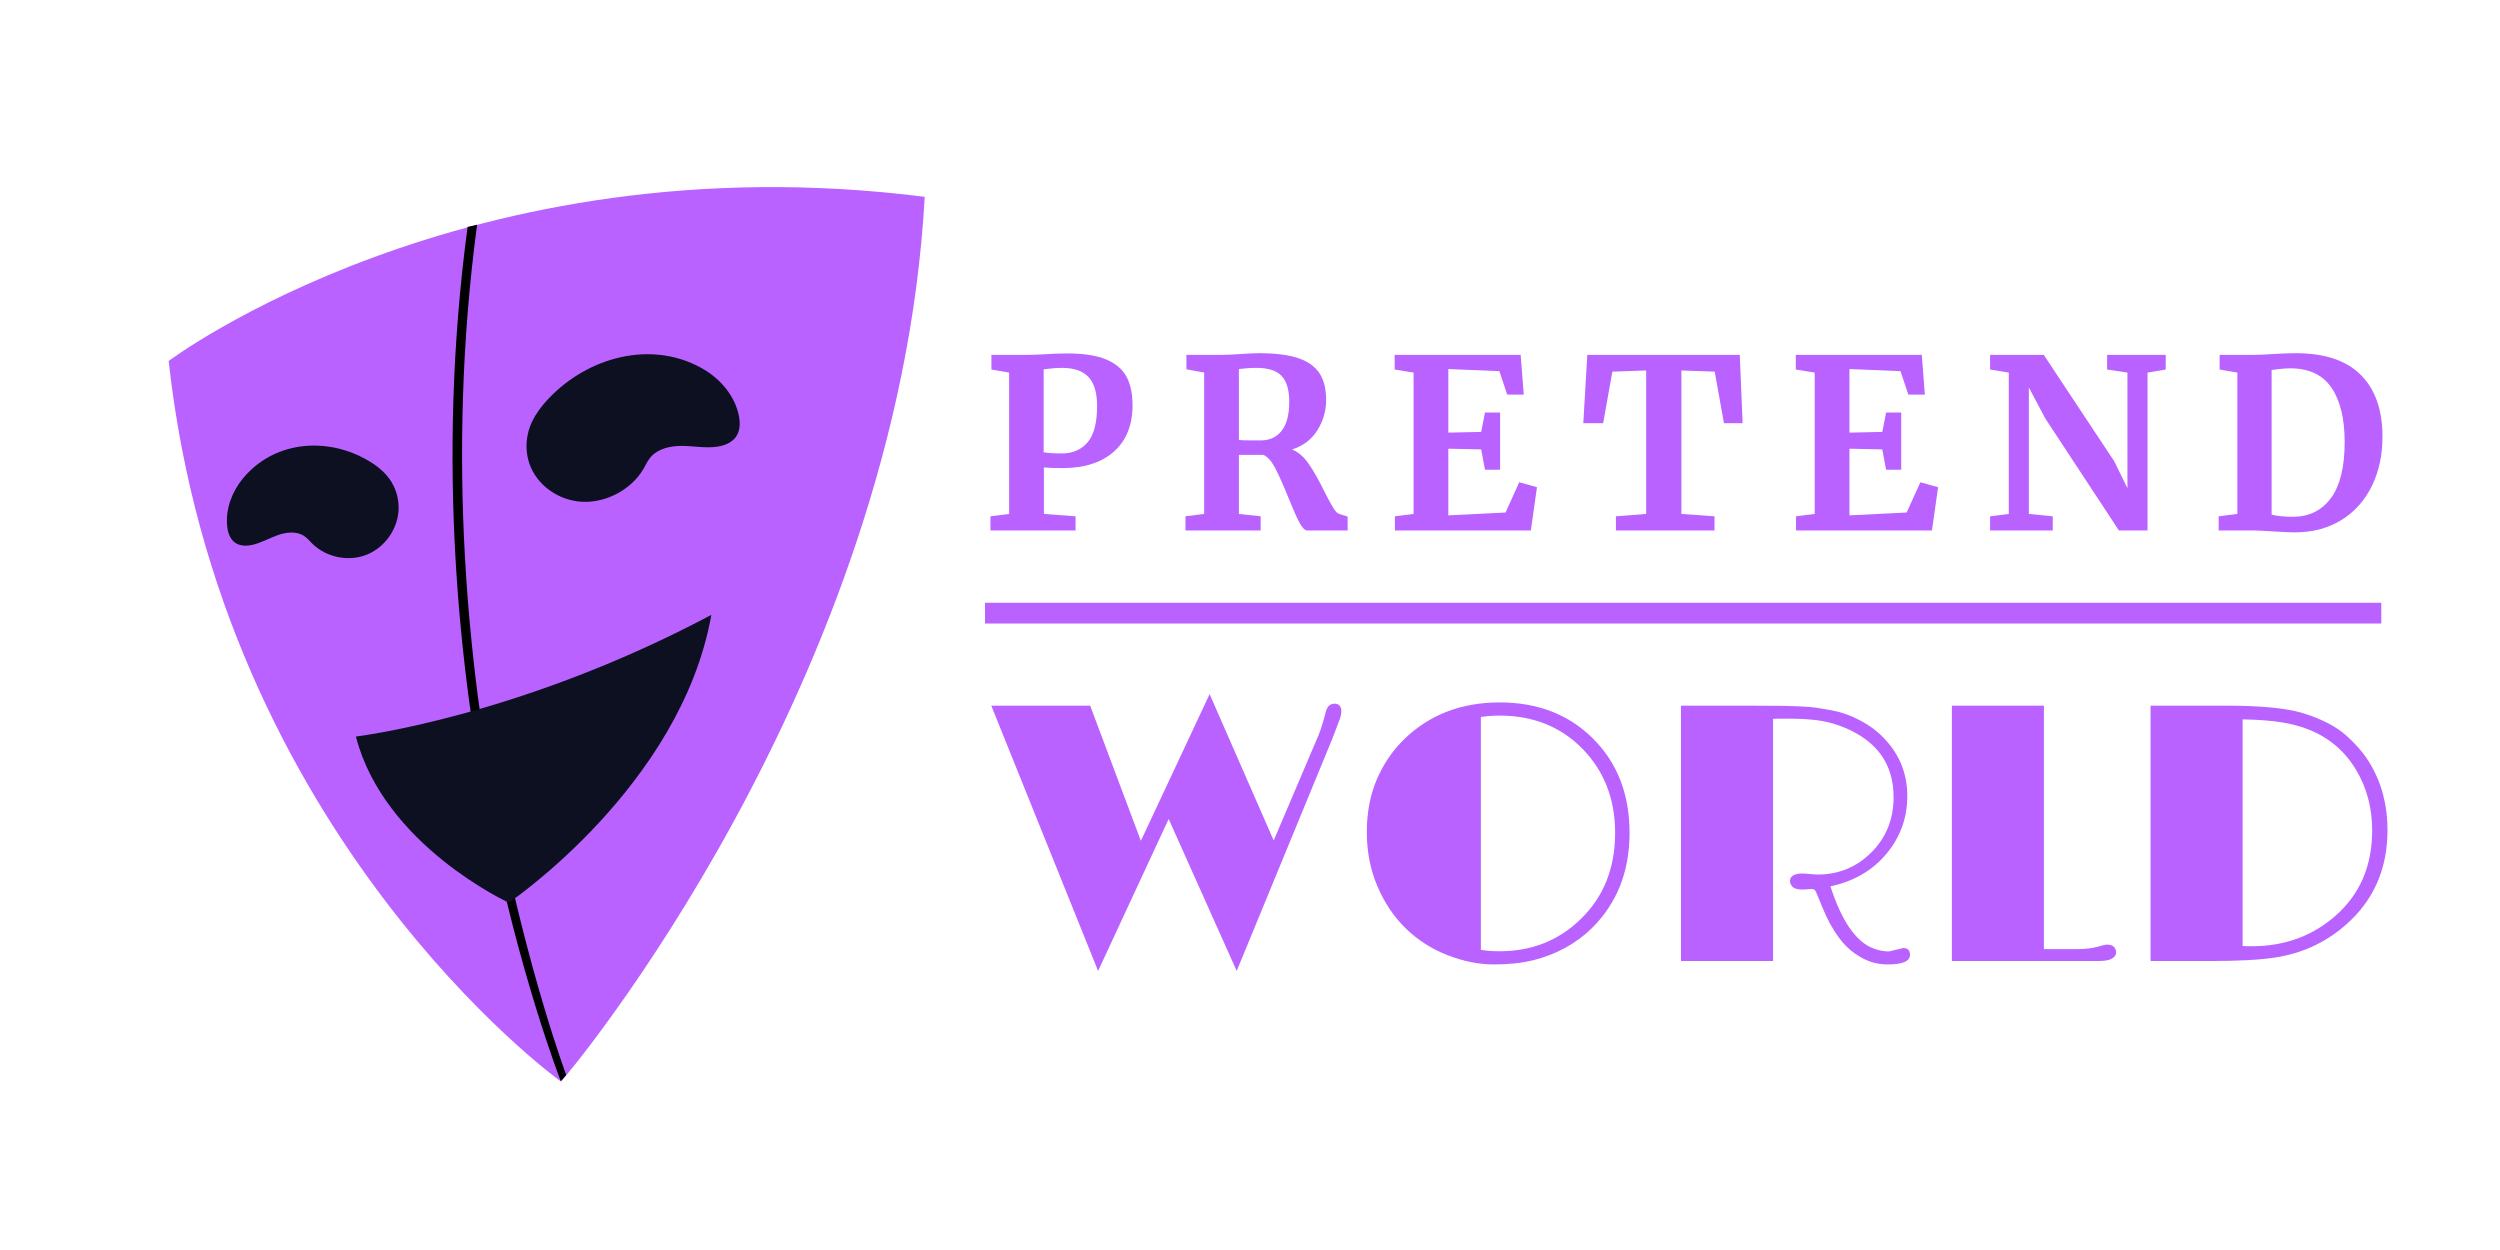 <?xml version="1.0" encoding="UTF-8" standalone="no"?>
<!DOCTYPE svg PUBLIC "-//W3C//DTD SVG 1.1//EN" "http://www.w3.org/Graphics/SVG/1.1/DTD/svg11.dtd">
<svg width="100%" height="100%" viewBox="0 0 600 300" version="1.1" xmlns="http://www.w3.org/2000/svg" xmlns:xlink="http://www.w3.org/1999/xlink" xml:space="preserve" xmlns:serif="http://www.serif.com/" style="fill-rule:evenodd;clip-rule:evenodd;stroke-linejoin:round;stroke-miterlimit:2;">
    <g id="Pretend-World" serif:id="Pretend World" transform="matrix(1,0,0,1,25,4.5)">
        <g id="Pretend-World1" serif:id="Pretend World" transform="matrix(0.365,0,0,0.365,100.811,70.678)">
            <g transform="matrix(1.619,0,0,1.619,197.765,-297.484)">
                <path d="M209.722,345.541C209.722,346.274 209.551,347.178 209.209,348.253C208.036,351.429 206.986,354.19 206.057,356.535L167.213,450.859L139.583,389.149L110.927,450.859L67.539,343.123L107.702,343.123L128.296,398.017L156.22,338.432L182.238,397.87L200.56,354.849C201.196,353.237 201.733,351.649 202.173,350.085L203.419,345.615C203.956,343.416 205.141,342.317 206.973,342.317C208.806,342.317 209.722,343.391 209.722,345.541Z" style="fill:rgb(185,98,255);fill-rule:nonzero;"/>
            </g>
            <g transform="matrix(1.619,0,0,1.619,197.765,-297.484)">
                <path d="M235.89,433.599C231.053,428.884 227.205,423.168 224.347,416.449C221.489,409.731 220.059,402.402 220.059,394.462C220.059,386.523 221.415,379.389 224.127,373.062C226.839,366.734 230.589,361.25 235.377,356.608C245.638,346.738 258.512,341.804 274.001,341.804C289.392,341.804 301.998,346.665 311.818,356.388C321.786,366.258 326.77,379.059 326.77,394.792C326.77,410.476 321.664,423.375 311.452,433.489C305.051,439.743 297.185,444.068 287.853,446.462C283.211,447.634 277.824,448.221 271.692,448.221C265.56,448.221 259.27,446.962 252.82,444.446C246.37,441.93 240.727,438.314 235.89,433.599ZM273.928,347.154C271.24,347.154 268.724,347.349 266.379,347.74L266.379,442.284C268.626,442.675 271.142,442.87 273.928,442.87C286.973,442.87 297.967,438.522 306.908,429.825C316.24,420.786 320.906,409.108 320.906,394.792C320.906,381.16 316.533,369.825 307.787,360.786C298.944,351.698 287.657,347.154 273.928,347.154Z" style="fill:rgb(185,98,255);fill-rule:nonzero;"/>
            </g>
            <g transform="matrix(1.619,0,0,1.619,197.765,-297.484)">
                <path d="M397.059,411.282L403.068,411.722C411.668,411.722 418.972,408.717 424.982,402.708C430.992,396.698 433.997,389.222 433.997,380.281C433.997,368.554 428.842,359.857 418.532,354.19C412.865,351.063 406.806,349.255 400.357,348.766C397.62,348.522 395.08,348.4 392.734,348.4L387.751,348.4C386.725,348.4 385.821,348.424 385.039,348.473L385.039,446.828L347.661,446.828L347.661,343.123L375.438,343.123C382.523,343.123 387.14,343.147 389.29,343.196C391.44,343.245 393.357,343.306 395.043,343.379C396.729,343.453 398.304,343.538 399.77,343.636C401.92,343.831 404.962,344.295 408.895,345.028C412.828,345.761 416.725,347.154 420.585,349.206C424.445,351.258 427.767,353.799 430.552,356.828C436.562,363.278 439.567,370.949 439.567,379.841C439.567,388.636 436.782,396.405 431.212,403.147C425.495,410.037 417.873,414.483 408.345,416.486C412.889,430.558 418.679,438.962 425.715,441.698C427.865,442.528 430.015,442.944 432.164,442.944L437.954,441.551C439.762,441.551 440.666,442.48 440.666,444.336C440.666,446.926 437.637,448.221 431.578,448.221C427.181,448.221 423.15,446.999 419.485,444.556C413.769,441.136 408.907,434.491 404.901,424.621L402.775,419.418C402.433,418.587 402.128,418.074 401.859,417.879C401.59,417.683 401.126,417.585 400.466,417.585C399.807,417.585 399.233,417.634 398.744,417.732L396.985,417.805C395.031,417.805 393.699,417.439 392.991,416.706C392.282,415.973 391.928,415.216 391.928,414.434C391.928,412.333 393.638,411.282 397.059,411.282Z" style="fill:rgb(185,98,255);fill-rule:nonzero;"/>
            </g>
            <g transform="matrix(1.619,0,0,1.619,197.765,-297.484)">
                <path d="M520.483,440.159C523.072,440.159 524.367,441.258 524.367,443.457C524.367,444.336 523.842,445.118 522.791,445.802C521.741,446.486 519.872,446.828 517.185,446.828L457.673,446.828L457.673,343.123L495.051,343.123L495.051,441.991L508.756,441.991C511.834,441.991 514.485,441.686 516.708,441.075C518.931,440.464 520.19,440.159 520.483,440.159Z" style="fill:rgb(185,98,255);fill-rule:nonzero;"/>
            </g>
            <g transform="matrix(1.619,0,0,1.619,197.765,-297.484)">
                <path d="M538.369,343.123L568.858,343.123C583.076,343.123 593.508,344.124 600.153,346.128C607.726,348.473 613.577,351.478 617.706,355.142C621.834,358.807 625.071,362.593 627.417,366.502C632.205,374.466 634.599,383.506 634.599,393.62C634.599,409.548 628.882,422.447 617.449,432.317C609.338,439.401 599.786,443.774 588.793,445.436C582.685,446.364 574.135,446.828 563.141,446.828L538.369,446.828L538.369,343.123ZM575.747,440.745C576.529,440.794 577.237,440.818 577.873,440.818L579.558,440.818C592.799,440.818 604.11,436.69 613.491,428.432C623.41,419.735 628.369,408.18 628.369,393.766C628.369,384.678 626.195,376.494 621.847,369.214C615.544,358.611 605.576,352.186 591.944,349.939C587.498,349.206 582.099,348.791 575.747,348.693L575.747,440.745Z" style="fill:rgb(185,98,255);fill-rule:nonzero;"/>
            </g>
            <g transform="matrix(1.619,0,0,1.619,197.765,-297.484)">
                <path d="M74.796,207.848L67.596,206.6L67.596,200.648L82.092,200.648C83.436,200.648 85.516,200.584 88.332,200.456C92.044,200.2 95.404,200.072 98.412,200.072C105.068,200.072 110.332,200.888 114.204,202.52C118.076,204.152 120.828,206.488 122.46,209.528C124.092,212.568 124.908,216.424 124.908,221.096C124.908,229.16 122.396,235.432 117.372,239.912C112.348,244.392 105.388,246.632 96.492,246.632C92.972,246.632 90.444,246.536 88.908,246.344L88.908,265.256L101.772,266.216L101.772,271.976L67.212,271.976L67.212,266.216L74.796,265.256L74.796,207.848ZM88.812,240.2C90.284,240.52 92.78,240.68 96.3,240.68C100.588,240.68 104.028,239.192 106.62,236.216C109.212,233.24 110.508,228.296 110.508,221.384C110.508,216.008 109.34,212.088 107.004,209.624C104.668,207.16 101.1,205.928 96.3,205.928C94.508,205.928 92.652,206.056 90.732,206.312C89.836,206.44 89.196,206.504 88.812,206.504L88.812,240.2Z" style="fill:rgb(185,98,255);fill-rule:nonzero;"/>
            </g>
            <g transform="matrix(1.619,0,0,1.619,197.765,-297.484)">
                <path d="M146.412,266.216L153.996,265.256L153.996,207.848L146.796,206.504L146.796,200.648L160.716,200.648C161.932,200.648 163.276,200.616 164.748,200.552C166.22,200.488 167.34,200.424 168.108,200.36C171.436,200.104 174.188,199.976 176.364,199.976C182.956,199.976 188.236,200.648 192.204,201.992C196.172,203.336 199.052,205.384 200.844,208.136C202.636,210.888 203.532,214.504 203.532,218.984C203.532,223.4 202.348,227.496 199.98,231.272C197.612,235.048 194.188,237.64 189.708,239.048C192.268,240.136 194.54,242.12 196.524,245C198.508,247.88 200.62,251.624 202.86,256.232C204.46,259.368 205.692,261.624 206.556,263C207.42,264.376 208.268,265.16 209.1,265.352L212.268,266.312L212.268,271.976L195.948,271.976C194.924,271.976 193.852,270.936 192.732,268.856C191.612,266.776 190.156,263.496 188.364,259.016C186.252,253.768 184.428,249.672 182.892,246.728C181.356,243.784 179.724,241.96 177.996,241.256L168.108,241.256L168.108,265.256L176.94,266.216L176.94,271.976L146.412,271.976L146.412,266.216ZM176.94,235.4C180.588,235.4 183.436,234.088 185.484,231.464C187.532,228.84 188.556,224.904 188.556,219.656C188.556,214.984 187.548,211.528 185.532,209.288C183.516,207.048 180.044,205.928 175.116,205.928C173.324,205.928 171.804,206.008 170.556,206.168C169.308,206.328 168.492,206.408 168.108,206.408L168.108,235.208C168.876,235.336 170.732,235.4 173.676,235.4L176.94,235.4Z" style="fill:rgb(185,98,255);fill-rule:nonzero;"/>
            </g>
            <g transform="matrix(1.619,0,0,1.619,197.765,-297.484)">
                <path d="M239.052,207.848L231.372,206.6L231.372,200.648L282.54,200.648L283.788,216.776L277.068,216.776L273.9,207.272L253.164,206.408L253.164,232.232L266.508,231.944L268.044,224.072L274.188,224.072L274.188,247.304L268.044,247.304L266.508,239.048L253.164,238.76L253.164,265.832L276.396,264.68L281.964,252.392L289.164,254.408L286.668,271.976L231.468,271.976L231.468,266.216L239.052,265.256L239.052,207.848Z" style="fill:rgb(185,98,255);fill-rule:nonzero;"/>
            </g>
            <g transform="matrix(1.619,0,0,1.619,197.765,-297.484)">
                <path d="M333.516,206.984L319.788,207.464L316.044,228.392L307.98,228.392L309.612,200.648L371.532,200.648L372.684,228.392L365.1,228.392L361.356,207.464L347.82,206.984L347.82,265.256L361.26,266.216L361.26,271.976L321.228,271.976L321.228,266.216L333.516,265.256L333.516,206.984Z" style="fill:rgb(185,98,255);fill-rule:nonzero;"/>
            </g>
            <g transform="matrix(1.619,0,0,1.619,197.765,-297.484)">
                <path d="M401.964,207.848L394.284,206.6L394.284,200.648L445.452,200.648L446.7,216.776L439.98,216.776L436.812,207.272L416.076,206.408L416.076,232.232L429.42,231.944L430.956,224.072L437.1,224.072L437.1,247.304L430.956,247.304L429.42,239.048L416.076,238.76L416.076,265.832L439.308,264.68L444.876,252.392L452.076,254.408L449.58,271.976L394.38,271.976L394.38,266.216L401.964,265.256L401.964,207.848Z" style="fill:rgb(185,98,255);fill-rule:nonzero;"/>
            </g>
            <g transform="matrix(1.619,0,0,1.619,197.765,-297.484)">
                <path d="M480.78,207.848L473.196,206.6L473.196,200.648L494.988,200.648L523.596,243.848L528.972,254.792L528.972,207.848L520.716,206.6L520.716,200.648L544.524,200.648L544.524,206.6L537.132,207.848L537.132,271.976L525.516,271.976L495.66,226.568L488.94,213.896L488.94,265.256L498.636,266.216L498.636,271.976L473.196,271.976L473.196,266.216L480.78,265.256L480.78,207.848Z" style="fill:rgb(185,98,255);fill-rule:nonzero;"/>
            </g>
            <g transform="matrix(1.619,0,0,1.619,197.765,-297.484)">
                <path d="M573.612,207.848L566.412,206.6L566.412,200.648L580.428,200.648C582.54,200.648 585.388,200.52 588.972,200.264C589.804,200.2 591.068,200.136 592.764,200.072C594.46,200.008 595.98,199.976 597.324,199.976C609.1,199.976 617.916,202.92 623.772,208.808C629.628,214.696 632.556,223.048 632.556,233.864C632.556,241.416 631.1,248.136 628.188,254.024C625.276,259.912 621.132,264.504 615.756,267.8C610.38,271.096 604.108,272.744 596.94,272.744C595.084,272.744 592.172,272.616 588.204,272.36C584.492,272.104 581.964,271.976 580.62,271.976L566.028,271.976L566.028,266.216L573.612,265.256L573.612,207.848ZM587.532,265.544C589.708,266.12 592.748,266.408 596.652,266.408C603.052,266.28 608.076,263.704 611.724,258.68C615.372,253.656 617.196,246.12 617.196,236.072C617.196,226.536 615.404,219.16 611.82,213.944C608.236,208.728 602.668,206.12 595.116,206.12C593.516,206.12 591.996,206.216 590.556,206.408C589.116,206.6 588.108,206.728 587.532,206.792L587.532,265.544Z" style="fill:rgb(185,98,255);fill-rule:nonzero;"/>
            </g>
            <g transform="matrix(3.413,0,0,0.975,251.8,183.541)">
                <rect x="15" y="7" width="269" height="14" style="fill:rgb(185,98,255);"/>
            </g>
        </g>
        <g>
            <g transform="matrix(-0.527,0.287,0.287,0.527,214.572,151.061)">
                <path d="M236.432,-259.56C236.432,-259.56 89.775,-280.967 -60.518,-172.588C41.994,-6.745 234.275,68.023 236.432,68.582C236.446,68.586 236.45,68.585 236.457,68.571C237.432,66.883 308.606,-83.506 236.432,-259.56" style="fill:rgb(185,98,255);fill-rule:nonzero;"/>
            </g>
            <g transform="matrix(0.6,0,0,0.6,109.582,49.488)">
                <path d="M0,342.473C0.035,342.552 -16.757,299.59 -28.945,237.238C-40.2,179.656 -50.044,95.922 -37.264,0.79L-33.471,-0.079C-46.104,94.408 -36.569,179.252 -25.391,236.469C-13.265,298.536 2.007,339.569 2.173,340.006C2.173,340.006 0.095,342.44 0,342.473" style="fill-rule:nonzero;"/>
            </g>
            <g transform="matrix(0.6,0,0,0.6,66.927,122.007)">
                <path d="M0,-22.237C-2.121,-24.272 -4.63,-25.928 -7.223,-27.339C-23.479,-36.176 -44.033,-34.159 -56.158,-19.324C-60.418,-14.113 -62.958,-7.341 -62.37,-0.636C-62.144,1.955 -61.319,4.717 -59.197,6.222C-57.377,7.514 -54.95,7.615 -52.757,7.199C-49.081,6.501 -45.787,4.535 -42.268,3.266C-38.748,1.997 -34.563,1.512 -31.469,3.614C-30.26,4.435 -29.321,5.586 -28.282,6.614C-22.709,12.13 -13.778,13.939 -6.498,11.025C0.782,8.112 6,0.642 6.229,-7.196C6.354,-11.47 5.077,-15.784 2.592,-19.262C1.823,-20.338 0.95,-21.325 0,-22.237" style="fill:rgb(13,16,33);fill-rule:nonzero;"/>
            </g>
            <g transform="matrix(0.6,0,0,0.6,103.448,98.098)">
                <path d="M0,-4.669C1.839,-7.742 4.264,-10.543 6.873,-13.104C23.231,-29.155 48.361,-34.821 67.783,-23.031C74.605,-18.889 79.908,-12.356 81.469,-4.694C82.071,-1.733 82.022,1.646 80.006,4.132C78.276,6.265 75.423,7.31 72.674,7.691C68.066,8.33 63.485,7.417 58.871,7.363C54.257,7.309 49.116,8.379 46.144,11.9C44.982,13.276 44.253,14.913 43.364,16.452C38.594,24.713 28.58,30.152 18.938,29.721C9.297,29.289 0.573,23.011 -2.341,14.406C-3.929,9.714 -3.864,4.44 -2.08,-0.374C-1.528,-1.862 -0.822,-3.293 0,-4.669" style="fill:rgb(13,16,33);fill-rule:nonzero;"/>
            </g>
            <g transform="matrix(0.6,0,0,0.6,60.407,182.936)">
                <path d="M0,-17.775C0,-17.775 65.253,-25.524 142.197,-66.453C130.078,2.02 61.181,48.678 61.181,48.678C61.181,48.678 11.312,25.854 0,-17.775" style="fill:rgb(13,16,33);fill-rule:nonzero;"/>
            </g>
        </g>
    </g>
</svg>
